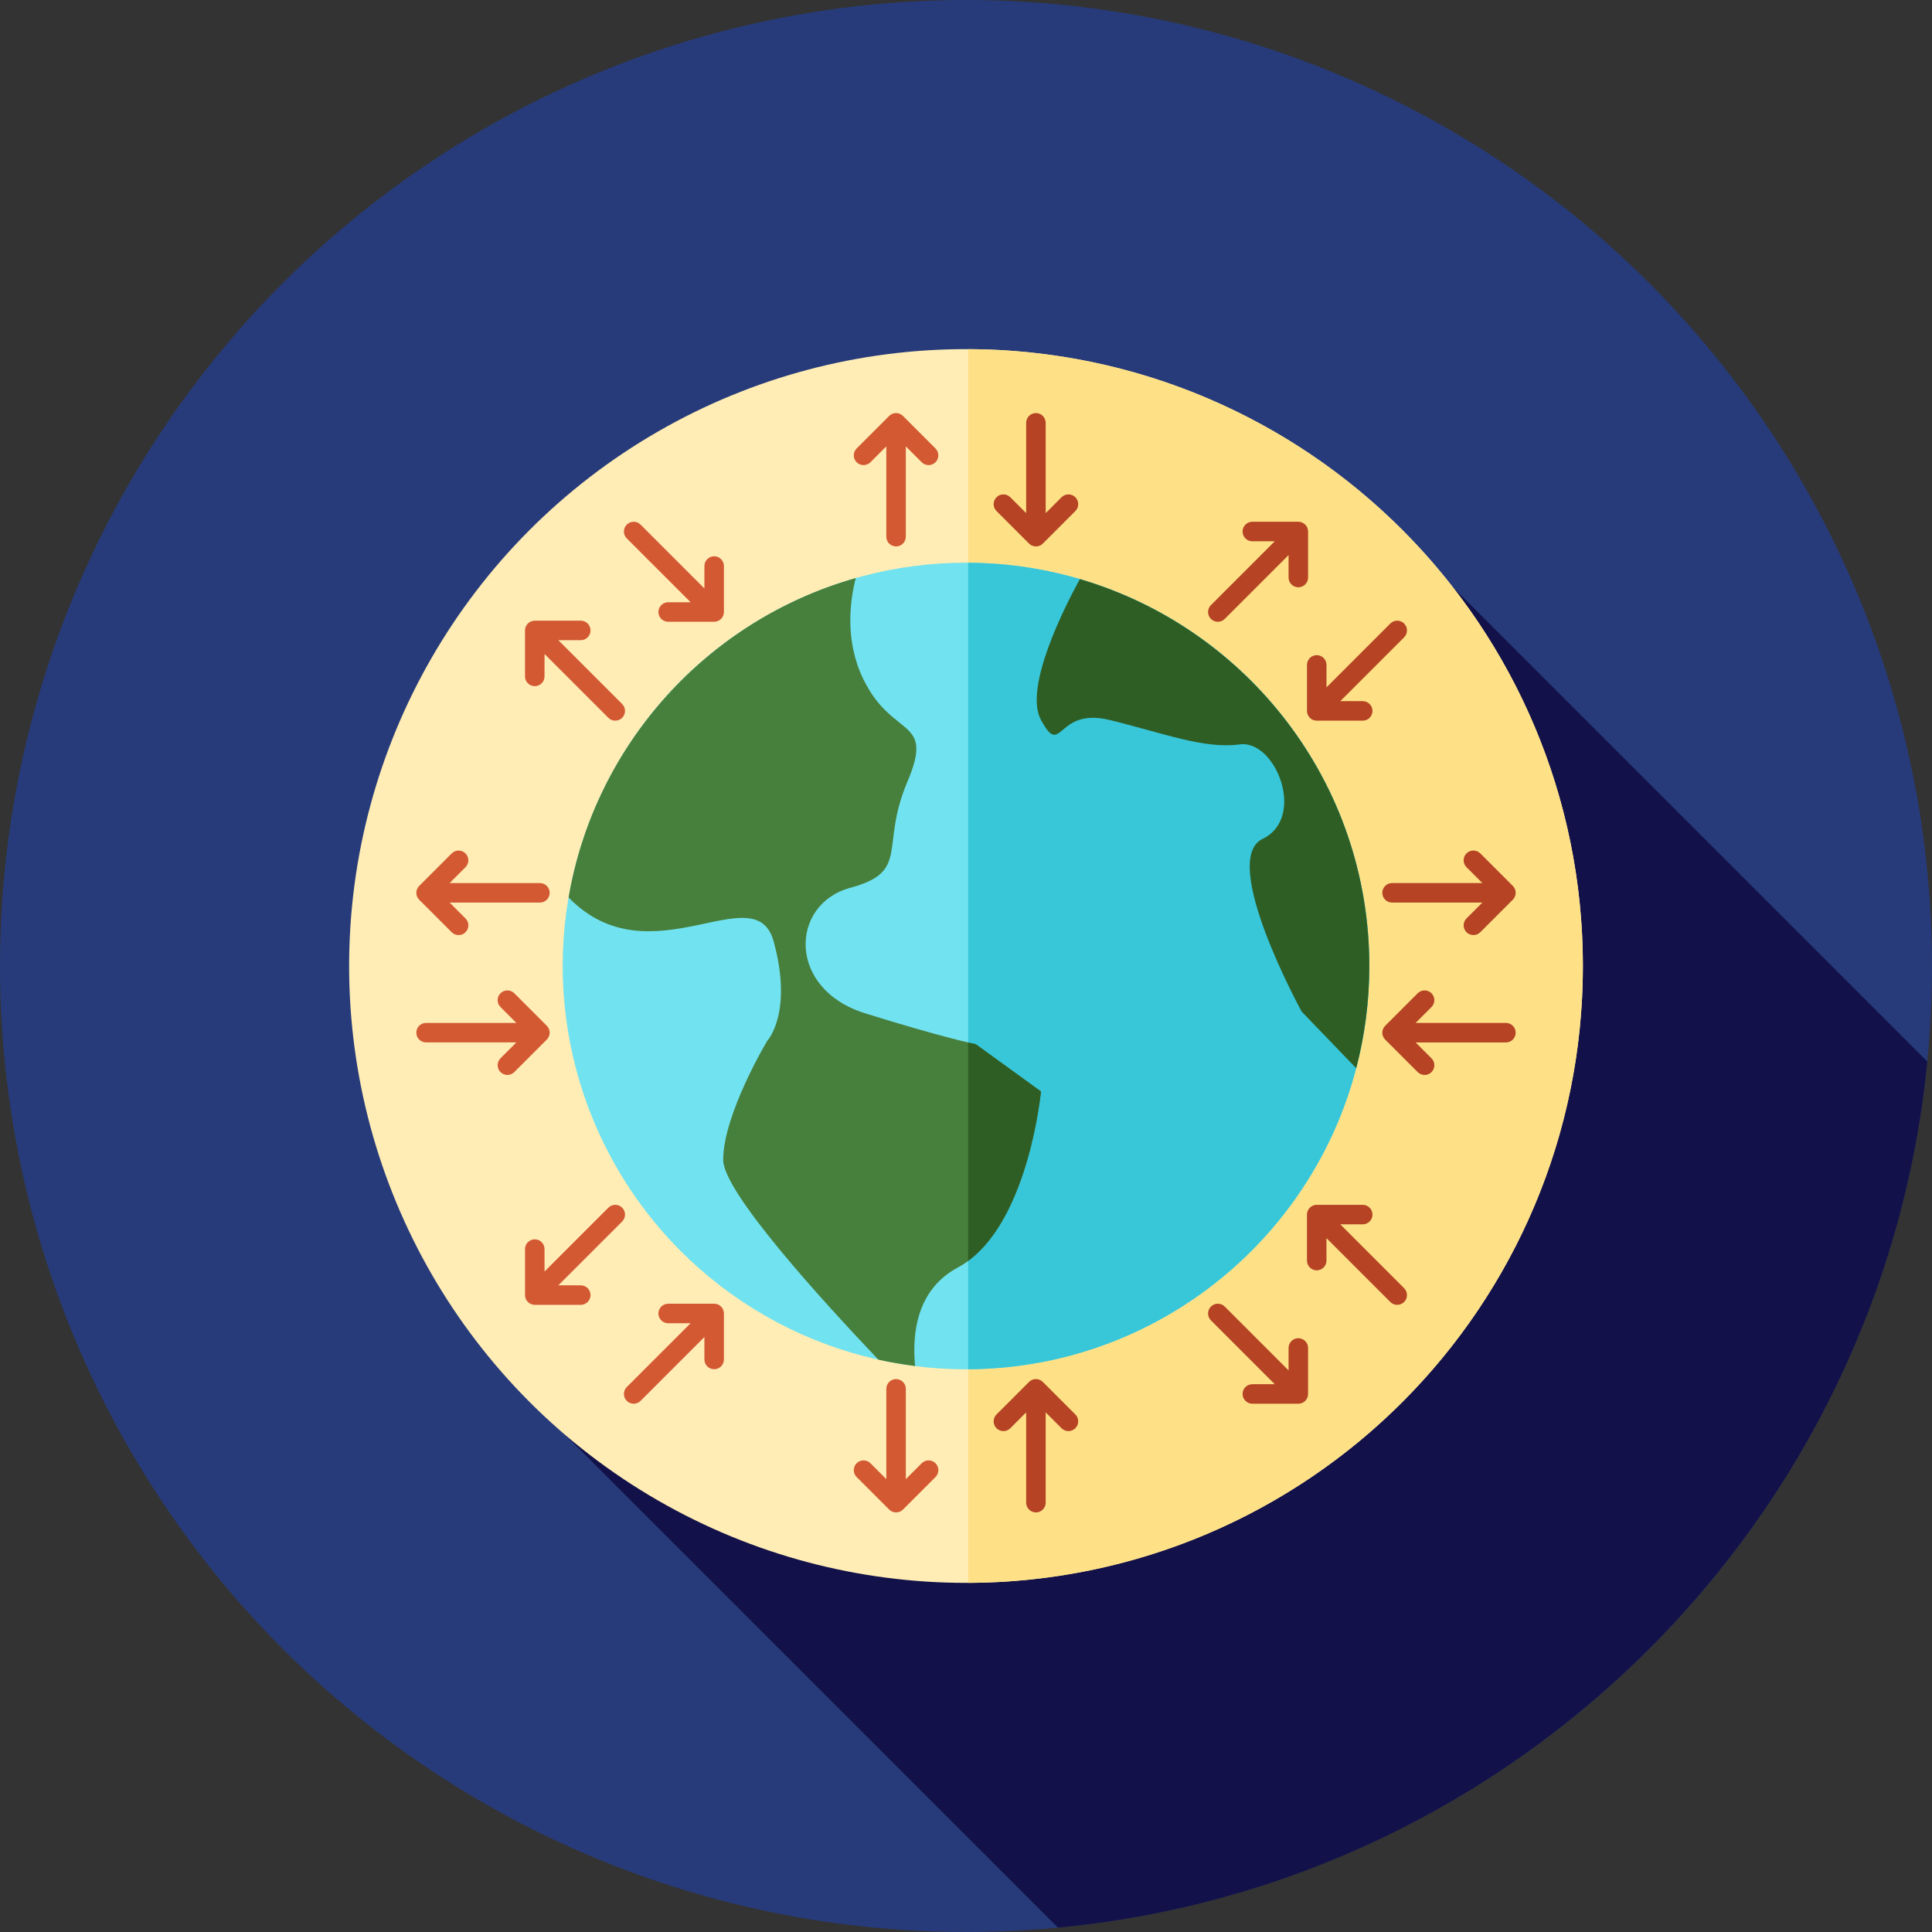 <?xml version="1.0" encoding="iso-8859-1"?>
<!-- Generator: Adobe Illustrator 19.0.0, SVG Export Plug-In . SVG Version: 6.00 Build 0)  -->
<svg version="1.1" id="Layer_1" xmlns="http://www.w3.org/2000/svg" xmlns:xlink="http://www.w3.org/1999/xlink" x="0px" y="0px"
	 viewBox="0 0 512 512" style="enable-background:new 0 0 512 512;" xml:space="preserve">
<rect x="0" y="0" width="512" height="512" fill="#333333" stroke="none"/>
<circle style="fill:#273B7A;" cx="256" cy="256" r="256"/>
<path style="fill:#121149;" d="M280.379,510.838c121.609-11.492,218.45-108.041,230.376-229.523l-125.78-125.781l-194.77,145.001
	l5.341,5.341l-63.998,56.129L280.379,510.838z"/>
<circle style="fill:#FFEDB5;" cx="256" cy="256" r="163.478"/>
<path style="fill:#FEE187;" d="M419.483,256c0-90.098-72.885-163.166-162.909-163.476v326.954
	C346.6,419.166,419.483,346.098,419.483,256z"/>
<circle style="fill:#71E2EF;" cx="256" cy="256" r="106.882"/>
<path style="fill:#38C6D9;" d="M362.882,256c0-58.837-47.544-106.556-106.308-106.868v213.735
	C315.339,362.556,362.882,314.837,362.882,256z"/>
<path style="fill:#477F3C;" d="M229.226,268.524c-20.728-6.478-19.865-28.934-3.887-33.252c15.979-4.318,7.773-10.797,15.115-28.07
	c7.342-17.274-3.887-11.228-11.661-27.207c-4.898-10.069-3.624-20.477-2.01-26.802c-39.143,11.104-69.127,43.934-76.098,84.647
	c21.623,22.221,49.478-6.211,54.356,11.681c5.182,19.001-1.727,26.343-1.727,26.343s-11.66,19.434-11.66,31.525
	c0,8.383,25.484,36.481,41.117,52.933c3.193,0.709,6.439,1.267,9.733,1.683c-0.826-8.618,0.419-20.273,11.336-26.112
	c18.57-9.933,22.025-46.64,22.025-46.64l-17.274-12.524C258.591,276.728,249.954,275.001,229.226,268.524z"/>
<g>
	<path style="fill:#2E5E24;" d="M275.865,289.252l-17.274-12.524c0,0-0.667-0.134-2.017-0.452v57.866
		C272.746,322.27,275.865,289.252,275.865,289.252z"/>
	<path style="fill:#2E5E24;" d="M286.174,153.466c-3.949,7.209-14.95,28.755-10.307,37.326c5.615,10.364,3.887-3.455,18.137,0
		c14.252,3.455,25.047,7.773,34.547,6.478c9.5-1.296,17.706,19.434,6.046,25.047c-11.66,5.615,10.364,45.777,10.364,45.777
		l14.45,14.995c2.26-8.652,3.472-17.727,3.472-27.086C362.882,207.453,330.504,166.491,286.174,153.466z"/>
</g>
<g>
	<path style="fill:#B54324;" d="M400.911,234.777l-8.62-8.62c-1.01-1.01-2.646-1.01-3.656,0c-1.01,1.01-1.01,2.646,0,3.656
		l4.205,4.205h-23.926c-1.427,0-2.586,1.158-2.586,2.586s1.158,2.586,2.586,2.586h23.926l-4.205,4.205
		c-1.01,1.01-1.01,2.646,0,3.656c0.505,0.505,1.167,0.757,1.829,0.757s1.324-0.252,1.829-0.757l8.62-8.62
		C401.922,237.425,401.922,235.787,400.911,234.777z"/>
	<path style="fill:#B54324;" d="M399.082,271.084h-23.926l4.205-4.205c1.01-1.01,1.01-2.646,0-3.656c-1.01-1.01-2.646-1.01-3.656,0
		l-8.62,8.62c-1.01,1.01-1.01,2.646,0,3.656l8.62,8.62c0.505,0.505,1.167,0.757,1.829,0.757s1.324-0.252,1.829-0.757
		c1.01-1.01,1.01-2.646,0-3.656l-4.205-4.205h23.926c1.427,0,2.586-1.158,2.586-2.586S400.512,271.084,399.082,271.084z"/>
</g>
<g>
	<path style="fill:#D35933;" d="M230.676,122.502l4.205-4.205v23.924c0,1.427,1.158,2.586,2.586,2.586s2.586-1.158,2.586-2.586
		v-23.926l4.205,4.205c0.505,0.505,1.167,0.757,1.829,0.757s1.324-0.252,1.829-0.757c1.01-1.01,1.01-2.646,0-3.656l-8.62-8.62
		c-1.01-1.01-2.646-1.01-3.656,0l-8.62,8.62c-1.01,1.01-1.01,2.646,0,3.656S229.666,123.511,230.676,122.502z"/>
	<path style="fill:#D35933;" d="M244.258,387.774l-4.205,4.205v-23.924c0-1.427-1.158-2.586-2.586-2.586s-2.586,1.158-2.586,2.586
		v23.926l-4.205-4.205c-1.01-1.01-2.646-1.01-3.656,0c-1.01,1.01-1.01,2.646,0,3.656l8.62,8.62c0.505,0.505,1.167,0.757,1.829,0.757
		s1.324-0.252,1.829-0.757l8.62-8.62c1.01-1.01,1.01-2.646,0-3.656C246.908,386.765,245.269,386.765,244.258,387.774z"/>
	<path style="fill:#D35933;" d="M119.706,247.055c0.505,0.505,1.167,0.757,1.829,0.757c0.662,0,1.324-0.252,1.829-0.757
		c1.01-1.01,1.01-2.646,0-3.656l-4.205-4.205h23.926c1.427,0,2.586-1.158,2.586-2.586s-1.158-2.586-2.586-2.586h-23.928l4.205-4.205
		c1.01-1.01,1.01-2.646,0-3.656c-1.01-1.01-2.646-1.01-3.656,0l-8.62,8.62c-1.01,1.01-1.01,2.646,0,3.656L119.706,247.055z"/>
	<path style="fill:#D35933;" d="M144.912,271.841l-8.62-8.62c-1.01-1.01-2.646-1.01-3.656,0c-1.01,1.01-1.01,2.646,0,3.656
		l4.205,4.205h-23.926c-1.427,0-2.586,1.158-2.586,2.586s1.158,2.586,2.586,2.586h23.926l-4.205,4.205
		c-1.01,1.01-1.01,2.646,0,3.656c0.505,0.505,1.167,0.757,1.829,0.757s1.324-0.252,1.829-0.757l8.62-8.62
		C145.922,274.489,145.922,272.851,144.912,271.841z"/>
	<path style="fill:#D35933;" d="M164.88,320.048c-1.01-1.01-2.646-1.01-3.656,0l-16.917,16.917v-5.946
		c0-1.427-1.158-2.586-2.586-2.586s-2.586,1.158-2.586,2.586v12.19c0,1.427,1.158,2.586,2.586,2.586h12.19
		c1.427,0,2.586-1.158,2.586-2.586s-1.158-2.586-2.586-2.586h-5.949l16.918-16.918C165.89,322.694,165.89,321.058,164.88,320.048z"
		/>
	<path style="fill:#D35933;" d="M189.261,345.5h-12.19c-1.427,0-2.586,1.158-2.586,2.586s1.158,2.586,2.586,2.586h5.947
		L166.1,367.588c-1.01,1.01-1.01,2.646,0,3.656c0.505,0.505,1.167,0.757,1.829,0.757s1.324-0.252,1.829-0.757l16.918-16.918v5.947
		c0,1.427,1.158,2.586,2.586,2.586s2.586-1.158,2.586-2.586v-12.19C191.847,346.658,190.688,345.5,189.261,345.5z"/>
	<path style="fill:#D35933;" d="M141.719,181.841c1.427,0,2.586-1.158,2.586-2.586v-5.946l16.917,16.917
		c0.505,0.505,1.167,0.757,1.829,0.757s1.324-0.252,1.829-0.757c1.01-1.01,1.01-2.646,0-3.656l-16.918-16.918h5.949
		c1.427,0,2.586-1.158,2.586-2.586s-1.158-2.586-2.586-2.586h-12.19c-1.427,0-2.586,1.158-2.586,2.586v12.19
		C139.133,180.684,140.291,181.841,141.719,181.841z"/>
	<path style="fill:#D35933;" d="M189.261,147.415c-1.427,0-2.586,1.158-2.586,2.586v5.947l-16.918-16.918
		c-1.01-1.01-2.646-1.01-3.656,0s-1.01,2.646,0,3.656l16.918,16.917h-5.947c-1.427,0-2.586,1.158-2.586,2.586
		s1.158,2.586,2.586,2.586h12.19c1.427,0,2.586-1.158,2.586-2.586v-12.19C191.847,148.573,190.688,147.415,189.261,147.415z"/>
</g>
<g>
	<path style="fill:#B54324;" d="M281.322,131.774l-4.205,4.205v-23.924c0-1.427-1.158-2.586-2.586-2.586s-2.586,1.158-2.586,2.586
		v23.926l-4.205-4.205c-1.01-1.01-2.646-1.01-3.656,0c-1.01,1.01-1.01,2.646,0,3.656l8.62,8.62c0.505,0.505,1.167,0.757,1.829,0.757
		s1.324-0.252,1.829-0.757l8.62-8.62c1.01-1.01,1.01-2.646,0-3.656C283.972,130.765,282.333,130.765,281.322,131.774z"/>
	<path style="fill:#B54324;" d="M276.359,366.225c-1.01-1.01-2.646-1.01-3.656,0l-8.62,8.62c-1.01,1.01-1.01,2.646,0,3.656
		c1.01,1.01,2.646,1.01,3.656,0l4.205-4.205v23.926c0,1.427,1.158,2.586,2.586,2.586s2.586-1.158,2.586-2.586v-23.926l4.205,4.205
		c0.505,0.505,1.167,0.757,1.829,0.757s1.324-0.252,1.829-0.757c1.01-1.01,1.01-2.646,0-3.656L276.359,366.225z"/>
	<path style="fill:#B54324;" d="M322.738,164.776c0.662,0,1.324-0.252,1.829-0.757l16.918-16.918v5.949
		c0,1.427,1.158,2.586,2.586,2.586s2.586-1.158,2.586-2.586v-12.19c0-1.427-1.158-2.586-2.586-2.586h-12.19
		c-1.427,0-2.586,1.158-2.586,2.586s1.158,2.586,2.586,2.586h5.946l-16.917,16.917c-1.01,1.01-1.01,2.646,0,3.656
		C321.415,164.524,322.077,164.776,322.738,164.776z"/>
	<path style="fill:#B54324;" d="M346.36,188.399c0,1.427,1.158,2.586,2.586,2.586h12.19c1.427,0,2.586-1.158,2.586-2.586
		s-1.158-2.586-2.586-2.586h-5.947l16.918-16.918c1.01-1.01,1.01-2.646,0-3.656c-1.01-1.01-2.646-1.01-3.656,0l-16.917,16.918
		v-5.947c0-1.427-1.158-2.586-2.586-2.586s-2.586,1.158-2.586,2.586v12.19H346.36z"/>
	<path style="fill:#B54324;" d="M344.071,354.642c-1.427,0-2.586,1.158-2.586,2.586v5.949l-16.918-16.918
		c-1.01-1.01-2.646-1.01-3.656,0c-1.01,1.01-1.01,2.646,0,3.656l16.917,16.917h-5.946c-1.427,0-2.586,1.158-2.586,2.586
		s1.158,2.586,2.586,2.586h12.19c1.427,0,2.586-1.158,2.586-2.586v-12.19C346.657,355.8,345.498,354.642,344.071,354.642z"/>
	<path style="fill:#B54324;" d="M355.188,324.463h5.947c1.427,0,2.586-1.158,2.586-2.586s-1.158-2.586-2.586-2.586h-12.19
		c-1.427,0-2.586,1.158-2.586,2.586v12.19c0,1.427,1.158,2.586,2.586,2.586s2.586-1.158,2.586-2.586v-5.947l16.917,16.918
		c0.505,0.505,1.167,0.757,1.829,0.757s1.324-0.252,1.829-0.757c1.01-1.01,1.01-2.646,0-3.656L355.188,324.463z"/>
</g>
<g>
</g>
<g>
</g>
<g>
</g>
<g>
</g>
<g>
</g>
<g>
</g>
<g>
</g>
<g>
</g>
<g>
</g>
<g>
</g>
<g>
</g>
<g>
</g>
<g>
</g>
<g>
</g>
<g>
</g>
</svg>

